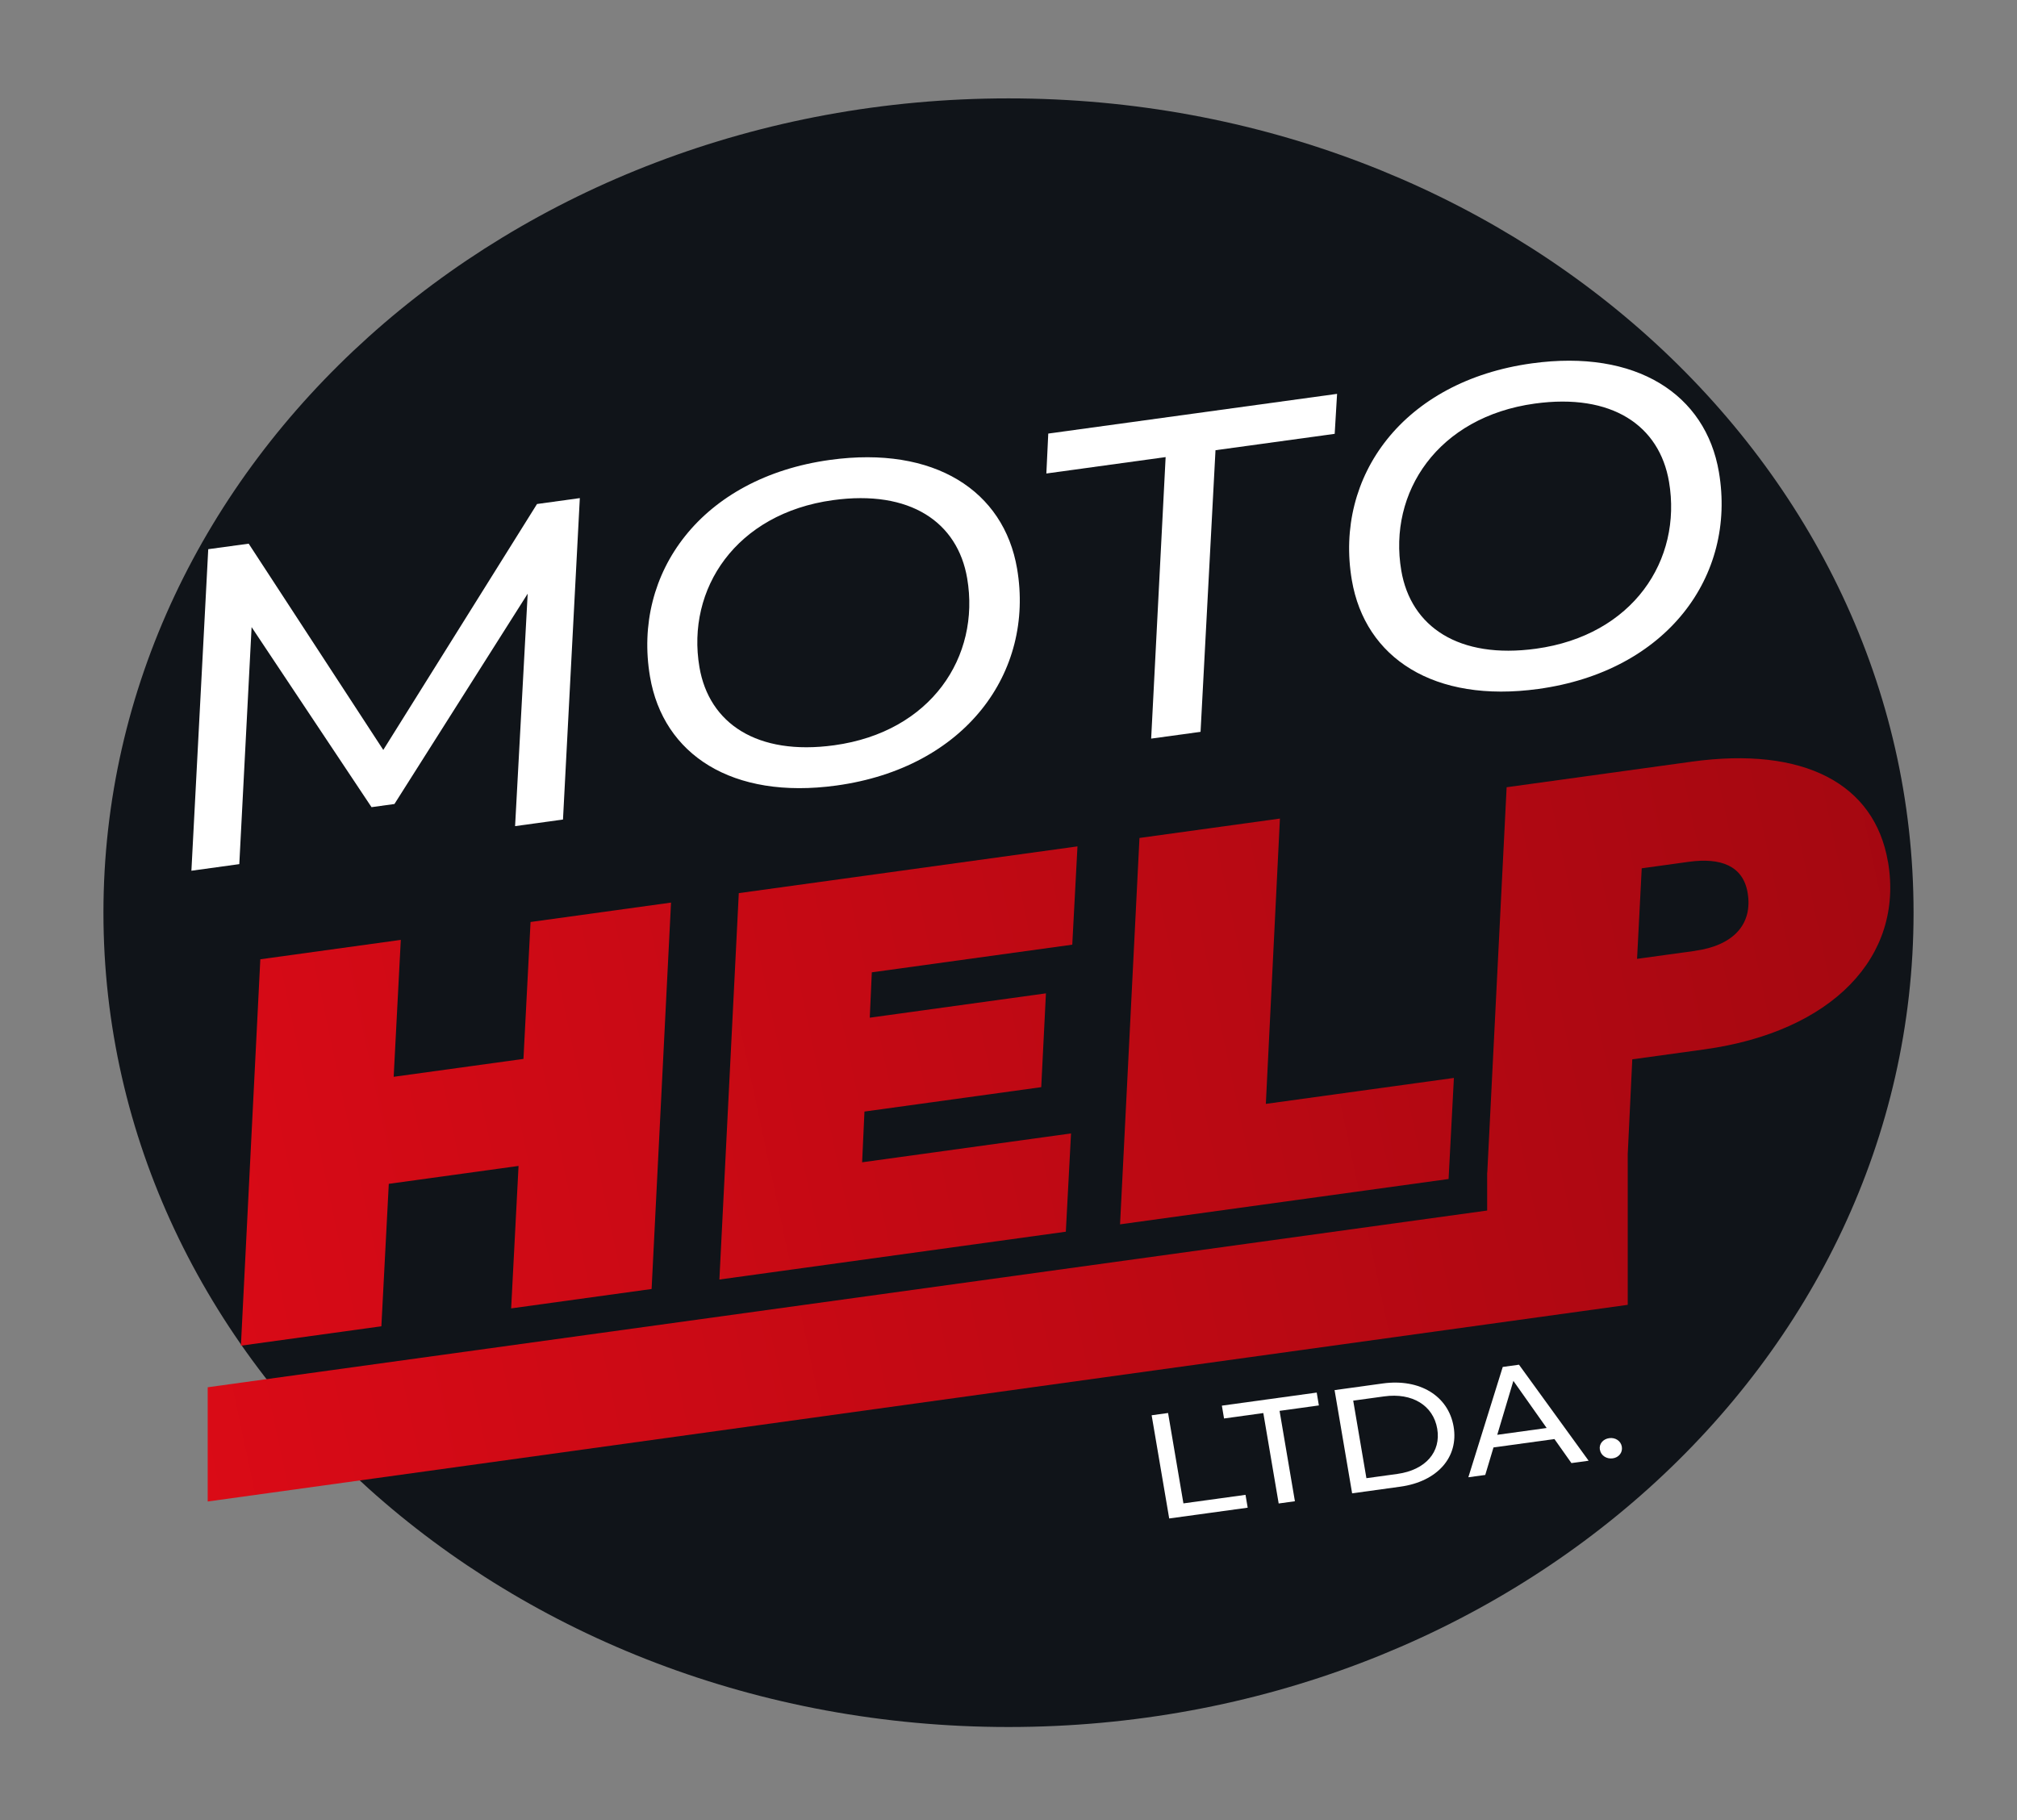 <svg width="123" height="111" viewBox="0 0 123 111" fill="none" xmlns="http://www.w3.org/2000/svg">
<rect x="0" y="0" width="123" height="111" fill="#808080" stroke="none"/>
<g clip-path="url(#clip0_98_392)">
<path d="M61.5 105.324C91.982 105.324 116.692 83.09 116.692 55.662C116.692 28.235 91.982 6 61.5 6C31.018 6 6.308 28.235 6.308 55.662C6.308 83.09 31.018 105.324 61.5 105.324Z" fill="#101419"/>
<path d="M40.92 55.046L39.736 78.611L31.171 79.794L31.622 71.106L23.709 72.198L23.257 80.885L14.691 82.068L15.875 58.503L24.441 57.32L24.007 65.67L31.921 64.579L32.354 56.229L40.92 55.046V55.046Z" fill="url(#paint0_linear_98_392)"/>
<path d="M53.164 59.306L53.04 62.065L63.783 60.581L63.496 66.302L52.716 67.79L52.574 70.884L65.313 69.124L64.996 75.117L43.87 78.034L45.053 54.469L65.706 51.618L65.389 57.612L53.157 59.3L53.164 59.306Z" fill="url(#paint1_linear_98_392)"/>
<path d="M69.487 51.104L78.052 49.921L77.193 67.322L88.661 65.739L88.337 71.903L68.303 74.668L69.487 51.104V51.104Z" fill="url(#paint2_linear_98_392)"/>
<path d="M115.13 52.556C114.318 47.788 109.991 45.51 103.166 46.451L91.877 48.011L90.697 71.513H90.689V73.826L12.666 84.604V91.571L99.262 79.577V70.392L99.539 64.605L103.931 63.999C111.736 62.921 116.117 58.339 115.134 52.559L115.13 52.556ZM103.352 57.992L99.831 58.477L100.115 52.955L102.981 52.559C104.94 52.287 106.291 52.805 106.572 54.437C106.899 56.363 105.712 57.664 103.352 57.989V57.992Z" fill="url(#paint3_linear_98_392)"/>
<path d="M35.359 30.371L34.332 49.98L31.411 50.383L32.179 36.207L24.054 49.033L22.656 49.226L15.343 38.245L14.593 52.7L11.672 53.103L12.699 33.493L15.165 33.156L23.373 45.736L32.748 30.738L35.362 30.377L35.359 30.371Z" fill="white"/>
<path d="M39.638 41.267C38.564 34.935 42.774 29.125 50.622 28.047C56.98 27.172 61.216 29.928 62.024 34.683C63.099 41.014 58.856 46.828 51.008 47.906C44.649 48.781 40.446 46.021 39.638 41.267V41.267ZM58.98 35.27C58.397 31.845 55.505 29.853 50.793 30.502C44.889 31.314 41.841 35.906 42.653 40.687C43.236 44.111 46.157 46.1 50.873 45.451C56.776 44.639 59.792 40.054 58.98 35.27V35.27Z" fill="white"/>
<path d="M71.078 27.877L63.809 28.877L63.925 26.442L81.537 24.02L81.392 26.458L74.123 27.457L73.212 44.632L70.2 45.045L71.082 27.877H71.078Z" fill="white"/>
<path d="M82.437 35.378C81.363 29.047 85.573 23.237 93.421 22.159C99.779 21.284 104.015 24.04 104.823 28.794C105.898 35.126 101.655 40.939 93.807 42.017C87.448 42.892 83.246 40.133 82.437 35.378V35.378ZM101.779 29.381C101.196 25.957 98.305 23.964 93.592 24.613C87.689 25.426 84.64 30.017 85.453 34.798C86.035 38.222 88.956 40.211 93.672 39.562C99.572 38.75 102.591 34.165 101.779 29.381V29.381Z" fill="white"/>
<path d="M70.233 86.311L71.231 86.174L72.167 91.686L75.954 91.165L76.086 91.948L71.3 92.606L70.23 86.315L70.233 86.311Z" fill="white"/>
<path d="M77.04 86.177L74.644 86.508L74.512 85.725L80.296 84.928L80.427 85.712L78.03 86.043L78.966 91.555L77.976 91.692L77.04 86.18V86.177Z" fill="white"/>
<path d="M81.385 84.778L84.331 84.371C86.578 84.064 88.322 85.129 88.643 87C88.963 88.871 87.648 90.355 85.401 90.666L82.455 91.073L81.385 84.781V84.778ZM85.209 89.89C86.938 89.651 87.885 88.546 87.645 87.134C87.404 85.722 86.133 84.922 84.407 85.161L82.521 85.42L83.326 90.149L85.212 89.89H85.209Z" fill="white"/>
<path d="M94.794 87.763L91.076 88.274L90.573 89.952L89.542 90.093L91.64 83.365L92.631 83.228L96.877 89.084L95.828 89.228L94.79 87.76L94.794 87.763ZM94.32 87.091L92.288 84.214L91.305 87.504L94.32 87.088V87.091Z" fill="white"/>
<path d="M97.562 88.412C97.5 88.051 97.766 87.756 98.137 87.707C98.498 87.658 98.84 87.868 98.902 88.228C98.964 88.589 98.709 88.89 98.348 88.939C97.977 88.992 97.624 88.772 97.565 88.412H97.562Z" fill="white"/>
</g>
<defs>
<linearGradient id="paint0_linear_98_392" x1="-5.809" y1="74.334" x2="795.962" y2="-95.843" gradientUnits="userSpaceOnUse">
<stop stop-color="#E10B17"/>
<stop offset="0.17" stop-color="#9D0710"/>
<stop offset="0.35" stop-color="#5A0409"/>
<stop offset="0.51" stop-color="#290204"/>
<stop offset="0.63" stop-color="#0B0001"/>
<stop offset="0.69"/>
</linearGradient>
<linearGradient id="paint1_linear_98_392" x1="-5.623" y1="75.219" x2="796.152" y2="-94.954" gradientUnits="userSpaceOnUse">
<stop stop-color="#E10B17"/>
<stop offset="0.17" stop-color="#9D0710"/>
<stop offset="0.35" stop-color="#5A0409"/>
<stop offset="0.51" stop-color="#290204"/>
<stop offset="0.63" stop-color="#0B0001"/>
<stop offset="0.69"/>
</linearGradient>
<linearGradient id="paint2_linear_98_392" x1="-5.456" y1="75.999" x2="796.315" y2="-94.174" gradientUnits="userSpaceOnUse">
<stop stop-color="#E10B17"/>
<stop offset="0.17" stop-color="#9D0710"/>
<stop offset="0.35" stop-color="#5A0409"/>
<stop offset="0.51" stop-color="#290204"/>
<stop offset="0.63" stop-color="#0B0001"/>
<stop offset="0.69"/>
</linearGradient>
<linearGradient id="paint3_linear_98_392" x1="-4.399" y1="80.973" x2="797.372" y2="-89.2" gradientUnits="userSpaceOnUse">
<stop stop-color="#E10B17"/>
<stop offset="0.17" stop-color="#9D0710"/>
<stop offset="0.35" stop-color="#5A0409"/>
<stop offset="0.51" stop-color="#290204"/>
<stop offset="0.63" stop-color="#0B0001"/>
<stop offset="0.69"/>
</linearGradient>
<clipPath id="clip0_98_392">
<rect width="110.385" height="99.324" fill="white" transform="translate(6.308 6)"/>
</clipPath>
</defs>
</svg>
